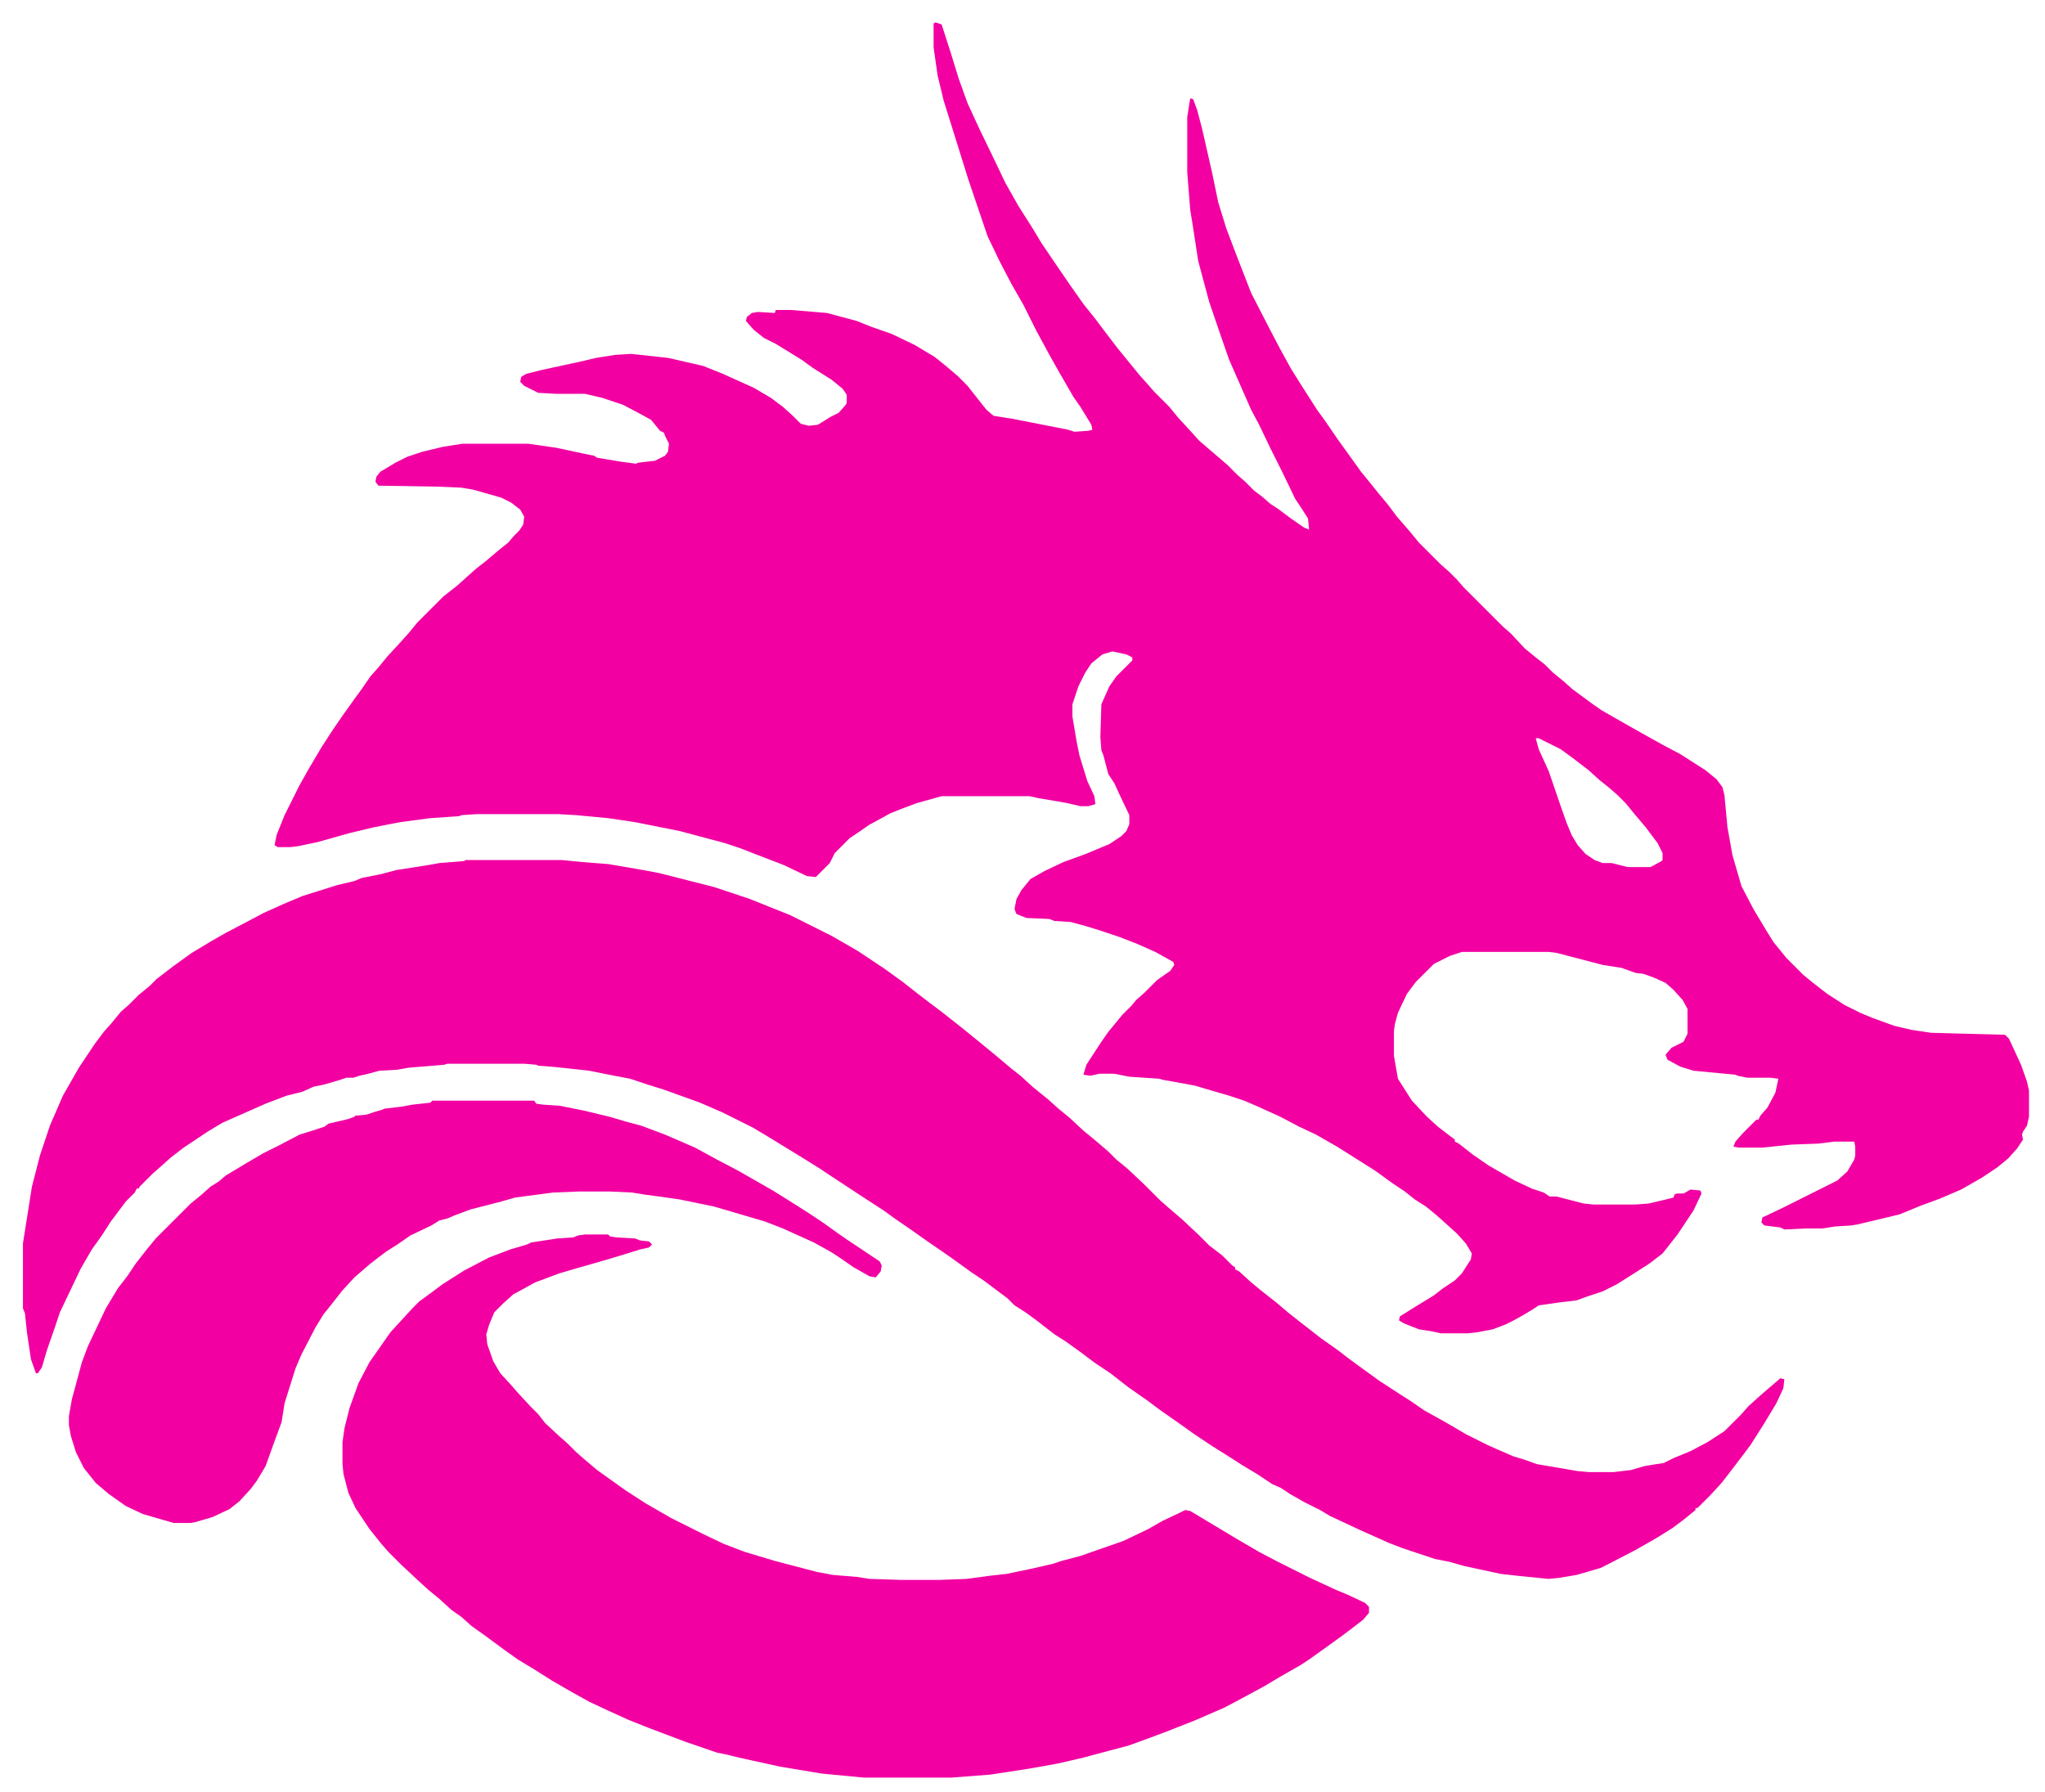 <?xml version="1.0" encoding="UTF-8"?>
<svg version="1.1" viewBox="0 0 2048 1794" width="534" height="468" xmlns="http://www.w3.org/2000/svg">
<path transform="translate(937,22)" d="m0 0 6 2 9 28 8 26 9 25 12 26 15 31 11 23 13 23 14 22 9 15 19 28 11 16 12 17 12 15 9 12 13 17 13 16 9 11 8 9 7 8 15 15 9 11 12 13 9 10 28 24 10 10 8 7 9 9 8 6 8 7 9 6 12 9 13 9 5 2-1-11-7-11-6-9-12-25-13-26-11-23-8-15-22-50-7-20-13-38-11-41-6-39-2-12-3-38v-55l2-13 1-6 3 1 4 11 5 19 10 44 6 29 8 26 11 29 14 36 18 35 11 21 11 20 10 16 16 25 8 11 13 19 13 18 10 14 9 11 8 10 10 12 9 12 13 15 9 11 22 22 8 7 8 8 7 8 39 39 8 7 14 15 11 9 9 7 8 8 11 9 9 8 19 14 10 7 28 16 16 9 18 10 17 9 25 16 11 9 6 8 2 8 3 32 5 28 9 31 12 23 12 20 8 13 13 16 17 17 11 9 13 10 17 11 16 8 12 5 22 8 17 4 20 3 74 2 4 4 12 26 6 17 2 9v26l-2 9-4 6-1 3 1 5-6 9-9 10-11 9-15 10-21 12-21 9-19 7-22 9-42 10-6 1-16 1-13 2h-17l-21 1-4-2-16-2-3-3 1-5 21-10 54-27 10-9 7-12 1-4v-9l-1-5h-20l-16 2-27 1-29 3h-24l-5-1 2-5 7-8 14-14h2l2-4 7-8 8-15 3-14-8-1h-23l-10-2-2-1-42-4-13-4-13-7-2-5 6-7 12-6 4-8v-25l-5-9-9-10-8-7-11-5-11-4-8-1-14-5-19-3-46-12-8-1h-87l-12 4-16 8-18 18-9 12-9 19-3 11-1 7v25l4 23 14 22 15 16 11 10 13 10 4 3v2l4 2 14 11 16 11 26 15 17 8 12 4 6 4h7l27 7 10 1h42l13-1 17-4 8-2 1-3 2-1h7l7-4 10 1 1 3-8 17-16 24-11 14-4 5-13 10-14 9-19 12-14 7-18 6-8 3-17 2-21 3-6 4-10 6-9 5-8 4-13 5-16 3-9 1h-27l-9-2-13-2-15-6-5-3 1-4 16-10 18-11 9-7 12-8 7-7 9-14 1-6-6-10-9-10-20-18-11-9-11-7-10-8-12-8-18-13-38-24-21-12-17-8-19-10-22-10-14-6-15-5-24-7-10-3-16-3-17-3-3-1-30-2-15-3h-15l-9 2-7-1 3-10 15-23 7-10 14-17 9-9 5-6 8-7 13-13 13-9 4-6-1-3-18-10-18-8-18-7-21-7-13-4-15-4-16-1-5-2-23-1-10-4-2-5 2-10 5-9 9-11 14-8 19-9 22-8 24-10 12-8 5-5 3-7v-9l-10-21-5-11-6-9-5-19-2-5-1-13 1-33 8-18 7-10 16-16v-3l-6-3-14-3-10 3-11 9-6 9-7 14-6 18v12l4 24 3 15 8 26 7 15 1 8-7 2h-8l-13-3-11-2-18-3-9-2h-88l-25 7-16 6-10 4-22 12-10 7-9 6-15 15-5 10-14 14-9-1-23-11-26-10-18-7-15-5-45-12-45-9-27-4-32-3-17-1h-83l-15 1-2 1-29 2-30 4-26 5-25 6-32 9-19 4-8 1h-13l-3-2 2-10 8-20 15-30 9-16 13-22 11-17 11-16 10-14 8-11 9-13 8-9 9-11 12-13 9-10 9-11 26-26 14-11 10-9 9-8 9-7 13-11 10-8 6-7 5-5 4-6 1-8-4-7-9-7-10-5-28-8-12-2-23-1-60-1-3-4 1-5 4-5 15-9 12-6 15-5 21-5 19-3h66l28 4 28 6 10 2 3 2 24 4 15 2 2-1 17-2 10-5 3-4 1-8-4-8-1-3-4-2-9-11-11-6-17-9-21-7-17-4h-29l-18-1-14-7-4-4 1-5 5-3 16-4 37-8 17-4 19-3 16-1 37 4 35 8 20 8 31 14 17 10 12 9 10 9 8 8 8 2 9-1 13-8 8-4 7-8 1-2v-8l-4-6-11-9-19-12-11-8-26-16-12-6-10-8-8-9 1-4 5-4 6-1 17 1 1-3h15l36 3 30 8 15 6 20 7 23 11 20 12 10 8 13 11 10 10 11 14 8 10 7 6 19 3 56 11 6 2 14-1 4-1-1-5-11-18-7-10-15-26-9-16-13-24-13-26-12-21-12-23-12-25-19-56-25-80-6-25-4-28v-24zm601 717 3 11 10 22 12 35 6 17 5 12 6 10 8 9 9 6 8 3h9l16 4h23l11-6 1-1v-7l-5-10-12-16-11-13-9-11-8-8-8-7-10-8-11-10-17-13-11-8-22-11z" fill="#F200A2"/>
<path transform="translate(466,861)" d="m0 0h97l20 2 26 2 35 6 16 3 55 14 36 12 40 16 42 21 26 15 27 18 18 13 14 11 13 10 12 9 14 11 10 8 16 13 17 14 13 11 9 7 12 11 16 13 10 9 11 9 14 13 11 9 14 12 8 8 11 9 17 16 16 16 8 7 14 12 17 16 10 10 13 10 10 10 3 2v2l4 2 12 11 11 9 14 11 13 11 14 11 18 14 17 12 9 7 15 11 18 13 20 13 11 7 13 9 25 14 17 10 22 11 9 4 16 7 13 4 11 4 41 7 11 1h25l17-2 14-4 12-2 7-1 10-5 17-7 17-9 17-11 17-17 7-8 10-9 8-7 14-12 4 1-1 9-7 15-12 20-14 22-9 12-13 17-7 9-11 12-13 13h-2v2l-11 9-12 9-16 10-21 12-27 14-8 4-24 7-18 3-10 1-30-3-18-2-37-8-14-4-15-3-33-11-13-5-29-13-30-14-10-6-16-8-14-8-9-6-9-4-15-10-15-9-14-9-16-10-18-12-14-10-20-14-12-9-20-14-18-14-15-10-16-12-14-10-11-7-18-14-11-8-11-7-7-7-24-18-12-8-18-13-10-7-16-11-17-12-16-11-11-8-17-11-35-23-12-8-16-10-18-11-13-8-20-12-30-15-23-10-36-13-16-5-18-6-16-3-25-5-18-2-19-2-14-1-2-1-12-1h-77l-3 1-36 3-11 2-18 1-11 3-9 2-6 2h-7l-6 2-10 3-7 2-10 2-11 5-16 4-21 8-43 19-15 9-24 16-13 10-10 9-8 7-13 13-1 2h-2l-2 4-9 9-15 20-9 14-10 14-11 19-11 23-10 21-5 15-8 23-5 17-4 6h-2l-5-14-4-27-2-19-2-5v-65l9-57 8-31 10-30 13-30 16-28 16-24 9-12 8-9 9-11 8-7 10-10 11-9 7-7 17-13 18-13 20-12 14-8 21-11 17-9 20-9 19-8 35-11 17-4 7-3 20-4 15-4 32-5 11-2 25-2z" fill="#F200A2"/>
<path transform="translate(586,1236)" d="m0 0h23l2 2 7 1 18 1 5 2 9 1 3 3-3 3-9 2-16 5-20 6-28 8-17 5-24 9-22 12-10 9-9 9-5 12-3 10 1 10 6 17 7 12 11 12 7 8 12 13 8 8 7 9 14 13 8 7 9 9 8 7 13 11 28 20 20 13 26 15 32 16 21 10 21 8 30 9 42 11 16 3 24 2 13 2 31 1h39l27-1 22-3 18-2 24-5 22-5 9-3 19-5 20-7 23-8 25-12 14-8 19-9 4-2 5 1 45 27 24 14 19 10 32 16 26 12 12 5 17 8 4 4v6l-6 7-13 10-8 6-18 13-14 10-9 6-21 12-15 9-24 13-17 9-30 13-28 11-16 6-22 8-19 5-26 7-26 6-28 5-39 6-39 3h-88l-42-4-42-7-41-9-12-3-10-2-32-11-37-14-20-8-22-10-17-8-18-10-19-11-19-12-15-9-14-10-19-14-14-10-10-9-10-7-12-11-11-9-12-11-16-15-12-12-7-8-12-15-14-21-7-15-5-19-1-10v-22l2-14 5-20 9-25 11-21 21-30 22-24 7-7 11-8 12-9 22-14 25-13 21-8 17-5 4-2 20-3 6-1 16-1 5-2z" fill="#F200A2"/>
<path transform="translate(433,1102)" d="m0 0h102l2 3 7 1 16 1 25 5 25 6 17 5 15 4 24 9 30 13 22 12 21 11 35 20 16 10 19 12 15 10 14 10 10 7 33 22 2 4-1 6-5 6-6-1-16-9-10-7-12-8-18-10-31-14-18-7-51-15-34-7-21-3-15-2-12-2-22-1h-32l-25 1-38 5-14 4-31 8-16 6-7 3-8 2-8 5-21 10-13 9-11 7-8 6-9 7-15 13-12 13-11 14-8 10-8 13-14 27-6 14-11 35-3 19-7 19-9 25-9 15-6 8-11 12-10 8-17 8-17 5-5 1h-17l-31-9-17-8-17-12-13-11-12-15-8-16-5-16-2-11v-9l3-17 10-37 6-16 18-38 12-20 10-13 8-12 11-14 9-11 35-35 11-9 9-8 8-5 7-6 20-12 17-10 16-8 21-11 16-5 9-3 4-3 13-3 8-2 5-2 1-1 11-1 9-3 7-2 2-1 17-2 11-2 18-2z" fill="#F200A2"/>
</svg>
